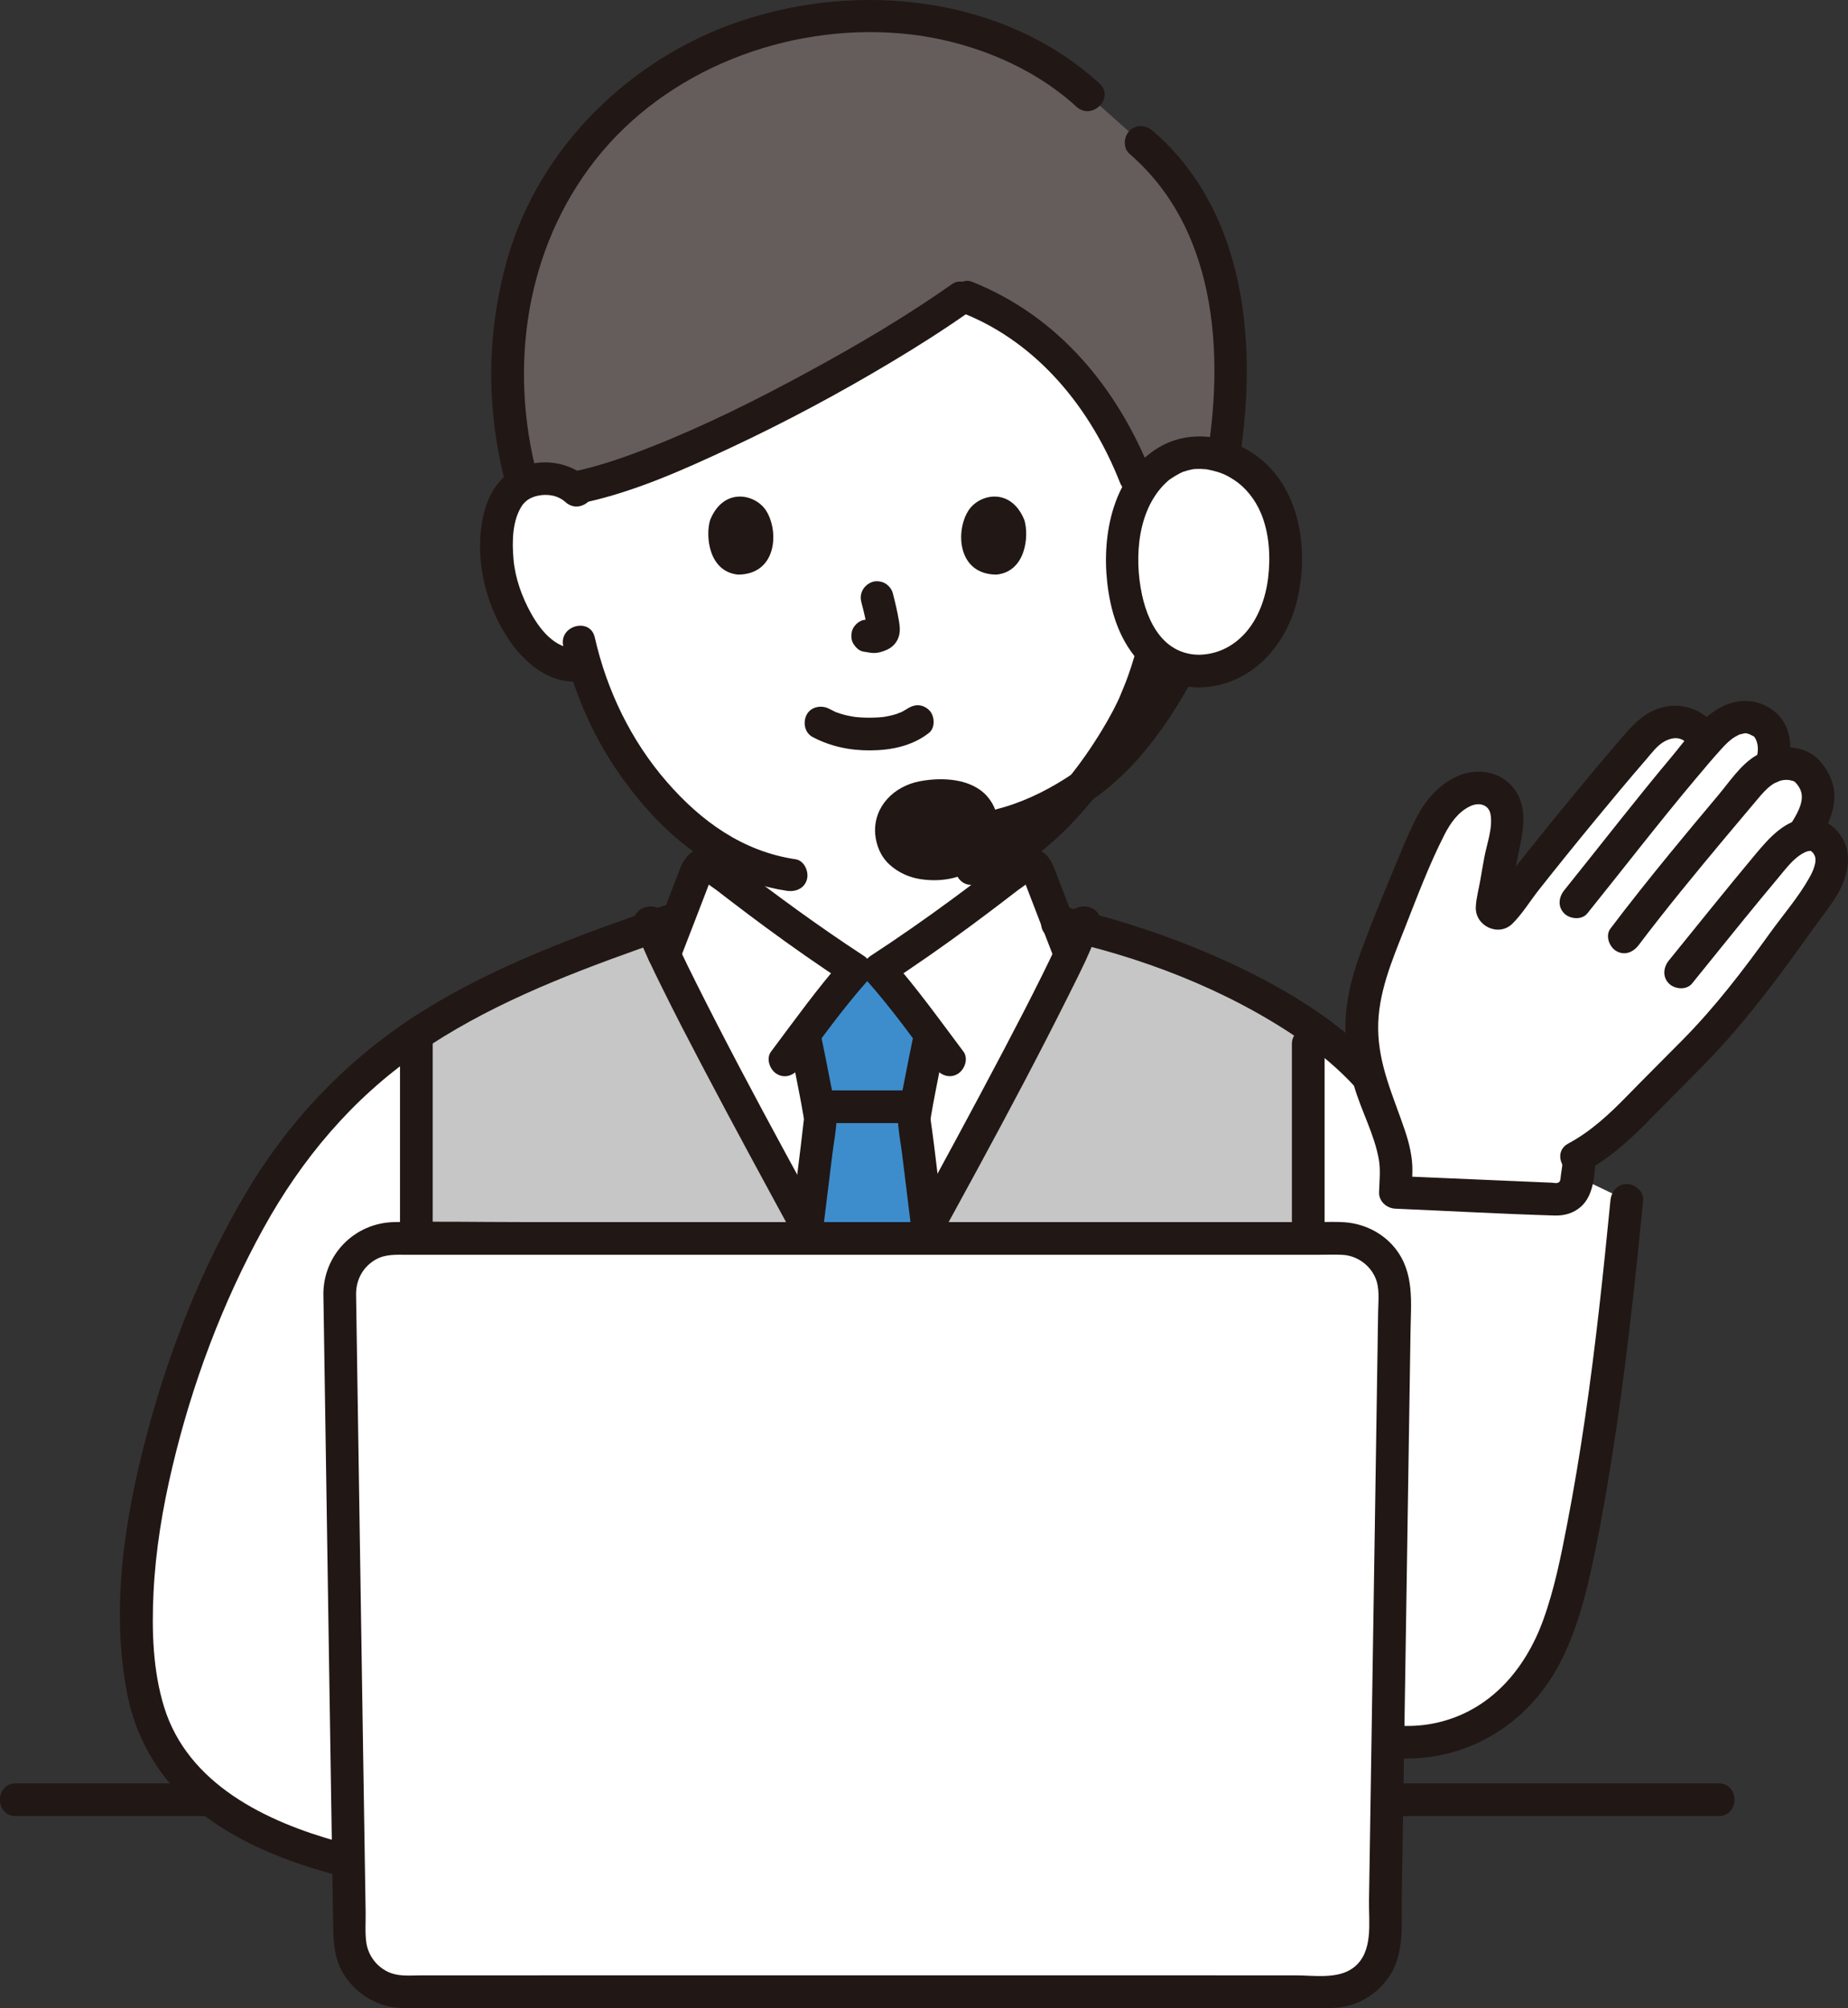 <?xml version="1.0" encoding="UTF-8"?><svg id="b" xmlns="http://www.w3.org/2000/svg" width="271.302" height="294.766" viewBox="0 0 271.302 294.766"><rect x="0" y="0" width="271.302" height="294.766" fill="#333333" stroke="none"/><defs><style>.d{fill:#211715;}.d,.e,.f,.g,.h{stroke-width:0px;}.e{fill:#645d5c;}.f{fill:#fff;}.g{fill:#3d8dcc;}.h{fill:#c6c6c6;}</style></defs><g id="c"><path class="d" d="M2.318,266.573c2.581,0,5.162,0,7.742,0,6.2,0,12.401,0,18.601,0,8.904,0,17.809,0,26.713,0,10.754,0,21.509,0,32.263,0,11.776,0,23.552,0,35.328,0,11.883,0,23.765,0,35.648,0,11.072,0,22.145,0,33.217,0,9.434,0,18.868,0,28.303,0,6.945,0,13.889,0,20.834,0,3.538,0,7.076,0,10.615,0,.245,0,.49,0,.735,0,3.089,0,3.094-4.8,0-4.8-2.585,0-5.17,0-7.755,0-6.204,0-12.407,0-18.611,0-8.907,0-17.814,0-26.721,0-10.756,0-21.512,0-32.268,0-11.777,0-23.554,0-35.33,0-11.882,0-23.765,0-35.647,0-11.071,0-22.142,0-33.213,0-9.432,0-18.864,0-28.296,0-6.941,0-13.883,0-20.824,0-3.534,0-7.068,0-10.602,0-.244,0-.488,0-.732,0-3.089,0-3.094,4.8,0,4.8h0Z"/><path class="f" d="M117.388,136.769c-5.228-3.72-9.627-7.132-12.853-9.633-.789-.612-1.911-.263-2.265.687-.501,1.34-1.622,4.254-2.649,6.909-25.826,8.897-45.311,16.707-59.413,38.331-12.178,18.673-24.03,53.749-18.956,76.168,3.052,13.485,15.255,19.984,27.885,23.434h127.895c0-16.916,0-50.216,0-50.216,1.841,10.622,6.352,21.076,14.188,27.619,10.154,8.478,25.484,7.601,33.63-3.766,3.782-5.278,5.502-11.955,6.85-18.506,3.488-16.948,5.437-34.334,7.126-51.594l-38.108-18.272c-11.056-12.25-33.137-19.997-45.463-22.58-1.086-2.808-2.347-6.082-2.887-7.527-.355-.949-1.476-1.298-2.265-.687-4.798,3.719-12.191,9.454-21.045,15.221h-3.479c-2.9-1.89-5.644-3.776-8.191-5.588Z"/><path class="f" d="M99.898,35.948c6.33-3.747,15.154-6.218,27.42-6.218,50.739,0,42.59,42.282,42.59,42.282,1.375-1.321,3.228-1.818,4.813-1.762,3.45.122,4.918,1.988,5.55,3.083,1.886,3.271,1.806,9.297.54,13.026-.896,2.641-2.365,6.68-5.905,9.577-1.459,1.194-3.606,1.98-5.659,1.633l-.542-.092c-.652,2.152-1.456,4.261-1.947,5.285-1.303,3.535-7.943,15.096-16.654,21.216-.002,1.6-.002,3.158-.002,3.158-4.798,3.719-12.191,9.454-21.045,15.221h-3.479c-8.853-5.768-16.247-11.502-21.045-15.221v-3.173c-3.204-2.112-6.192-4.918-9.074-8.367-5.1-6.104-8.004-12.679-9.607-18.125-2.188.562-4.554-.251-6.123-1.535-3.54-2.897-5.009-6.936-5.905-9.577-1.266-3.729-1.346-9.755.54-13.026.632-1.096,2.1-2.962,5.55-3.083,1.585-.056,3.438.44,4.813,1.762,0,0-4.685-24.31,15.17-36.064Z"/><path class="e" d="M77.804,35.638c2.458-6.502,7.507-15.167,15.404-21.43,9.182-7.283,20.077-11.347,33.637-11.842,11.887-.434,24.95,4.259,32.886,11.603l7.793,6.921c7.033,5.983,11.029,14.994,12.386,23.46,1.279,7.976.969,15.695-.467,23.84-1.438-.602-2.912-.877-4.271-.877-2.81,0-5.753,1.481-7.858,4.436-4.537-12.628-13.001-23.513-25.864-28.306-14.808,10.56-43.689,25.741-57.168,28.181-1.314-1.031-2.947-1.424-4.367-1.374-1.344.047-2.386.359-3.197.784-2.853-10.413-3.214-19.626-.113-31.662.289-1.124.689-2.382,1.2-3.734Z"/><path class="d" d="M161.428,12.271C147.405-.561,126.196-2.809,108.649,3.113c-16.045,5.416-29.509,18.457-34.174,34.937-3.068,10.837-3.11,22.001-.272,32.875.779,2.986,5.411,1.72,4.629-1.276-4.14-15.864-1.669-33.138,8.575-46.176,10.458-13.31,28.133-20.013,44.846-18.565,9.255.802,18.878,4.439,25.782,10.757,2.275,2.082,5.679-1.303,3.394-3.394h0Z"/><path class="d" d="M181.366,70.943c3.449-17.692,2.549-39.08-12.145-51.75-.981-.846-2.43-.964-3.394,0-.865.865-.986,2.544,0,3.394,13.361,11.521,14.046,30.996,10.91,47.08-.248,1.271.359,2.59,1.676,2.952,1.177.323,2.703-.398,2.952-1.676h0Z"/><path class="d" d="M86.109,73.704c7.308-1.635,14.33-4.791,21.084-7.949,8.144-3.808,16.091-8.065,23.802-12.687,3.823-2.291,7.59-4.68,11.235-7.247,1.058-.745,1.555-2.098.861-3.284-.612-1.047-2.219-1.611-3.284-.861-6.761,4.762-13.918,8.974-21.18,12.918-7.482,4.064-15.146,7.898-23.075,11.018-3.491,1.374-7.052,2.642-10.719,3.463-3.013.674-1.738,5.303,1.276,4.629h0Z"/><path class="d" d="M86.425,70.314c-2.895-2.597-7.024-3.165-10.554-1.527-2.55,1.183-4.067,3.653-4.758,6.293-1.618,6.178-.05,13.289,3.432,18.576,2.388,3.627,6.201,6.927,10.843,6.313,1.285-.17,2.4-.981,2.4-2.4,0-1.165-1.106-2.571-2.4-2.4-3.503.464-5.896-2.374-7.446-5.174-1.322-2.39-2.32-5.153-2.554-7.882-.225-2.632-.212-5.843,1.383-8.09.095-.133.075-.106-.061.08.097-.115.199-.226.304-.332-.003.003.505-.443.279-.272.519-.392,1.055-.604,1.693-.74,1.422-.302,2.945-.035,4.043.95,2.294,2.057,5.699-1.326,3.394-3.394h0Z"/><path class="d" d="M141.391,45.975c10.998,4.364,18.769,14.04,23.018,24.834.474,1.205,1.607,2.046,2.952,1.676,1.148-.316,2.154-1.739,1.676-2.952-4.929-12.523-13.647-23.138-26.371-28.187-1.205-.478-2.636.523-2.952,1.676-.375,1.365.467,2.472,1.676,2.952h0Z"/><path class="d" d="M119.295,108.181c2.642,1.395,5.486,1.985,8.474,1.966,3.073-.02,6.14-.64,8.596-2.555.995-.775.875-2.591,0-3.394-1.055-.969-2.332-.827-3.394,0,.74-.576.214-.17.024-.048-.168.108-.341.207-.517.299-.091.048-.185.091-.277.138-.195.1-.386.058.142-.051-.237.049-.481.184-.713.259-.651.209-1.32.35-1.995.455.363-.057.072-.012-.129.008-.196.019-.392.036-.588.048-.472.03-.945.042-1.418.04-.424-.003-.847-.017-1.27-.046-.194-.013-.388-.029-.582-.048-.069-.007-.777-.125-.22-.022-.629-.116-1.25-.23-1.864-.414-.261-.078-.516-.172-.773-.26-.594-.203.409.205-.127-.048-.32-.151-.635-.308-.947-.473-1.11-.586-2.66-.318-3.284.861-.586,1.109-.324,2.658.861,3.284h0Z"/><path class="d" d="M126.445,88.354c.364,1.39.714,2.801.923,4.223l-.086-.638c.025.195.036.387.016.583l.086-.638c-.014.091-.034.176-.064.262l.242-.573c-.027.061-.055.113-.093.169l.375-.486c-.043.053-.085.093-.138.136l.486-.375c-.107.069-.219.124-.334.177l.573-.242c-.184.077-.367.133-.564.164l.638-.086c-.178.021-.351.02-.529,0l.638.086c-.2-.028-.395-.076-.595-.103-.319-.1-.638-.114-.957-.043-.319.014-.617.109-.892.285-.498.291-.973.862-1.103,1.434-.14.614-.11,1.304.242,1.849.312.484.835,1.022,1.434,1.103.475.064.936.184,1.419.205.752.033,1.448-.199,2.118-.508.833-.383,1.486-1.146,1.708-2.043.188-.761.109-1.411-.02-2.174-.23-1.361-.544-2.709-.894-4.044-.152-.579-.588-1.133-1.103-1.434s-1.273-.429-1.849-.242c-1.25.404-2.018,1.651-1.676,2.952h0Z"/><path class="d" d="M104.252,76.332c-.705,2.292-.246,7.564,4.096,8.013,5.739-.034,6.044-6.409,4.112-9.406-1.582-2.454-6.233-3.474-8.209,1.393Z"/><path class="d" d="M150.385,76.332c.705,2.292.246,7.564-4.096,8.013-5.739-.035-6.044-6.409-4.113-9.406,1.582-2.454,6.232-3.474,8.209,1.393Z"/><path class="d" d="M171.606,73.708c1.096-.983,2.623-1.257,4.043-.95.632.137,1.177.35,1.693.74-.205-.155.814.905.466.446,1.674,2.21,1.664,5.543,1.439,8.169-.229,2.676-1.195,5.374-2.47,7.727-1.546,2.854-3.962,5.801-7.53,5.329-1.287-.17-2.4,1.225-2.4,2.4,0,1.438,1.109,2.229,2.4,2.4,7.526.996,12.091-7.218,13.976-13.271,1.018-3.27,1.131-6.876.585-10.239-.455-2.804-1.663-5.453-4.044-7.105-3.504-2.432-8.471-1.804-11.554.961-2.304,2.067,1.099,5.452,3.394,3.394h0Z"/><path class="d" d="M167.195,93.713c-.38,1.842-.93,3.647-1.557,5.419-.489,1.381-.842,2.126-1.348,3.387.001-.003.202-.433-.011.013-.081.171-.158.344-.239.514-.201.422-.412.839-.629,1.253-.538,1.024-1.115,2.028-1.718,3.016-3.053,5.004-6.768,9.733-11.316,13.464-2.508,2.057-5.326,3.683-8.46,4.41-3.008.697-1.735,5.327,1.276,4.629,6.519-1.511,11.947-6.263,16.201-11.217,3.517-4.094,6.807-8.702,9.03-13.646.145-.322.283-.648.417-.974.036-.086.279-.669.135-.334-.159.368.05-.1.086-.183.136-.309.266-.621.395-.933.156-.377.306-.757.45-1.139.787-2.083,1.467-4.221,1.916-6.404.261-1.268-.369-2.593-1.676-2.952-1.188-.326-2.689.401-2.952,1.676h0Z"/><path class="d" d="M82.692,94.838c1.441,6.351,4.03,12.513,7.662,17.923,3.874,5.771,8.942,11.177,15.077,14.564,3.132,1.729,6.546,2.905,10.083,3.43,1.281.19,2.58-.32,2.952-1.676.311-1.131-.386-2.761-1.676-2.952-7.754-1.15-13.894-5.591-18.939-11.412-5.234-6.039-8.768-13.379-10.532-21.153-.683-3.011-5.312-1.737-4.629,1.276h0Z"/><path class="h" d="M192.062,181.782c0-9.328.002-20.37.004-31.259-10.384-7.141-23.909-12.021-33.532-14.419-.219.653-.361,1.079-.361,1.079-3.247,7.841-14.19,28.053-23.209,44.599,22.429,0,43.99,0,57.098,0Z"/><path class="h" d="M118.537,180.562c-8.961-16.471-19.527-36.135-22.547-43.615l-.338-.837c-13.195,4.625-24.66,9.165-34.535,15.764.005,10.45.005,20.966.005,29.909,12.838,0,34.967-.001,58.078-.002-.22-.404-.441-.811-.664-1.219Z"/><path class="d" d="M63.523,205.832v-52.574c0-3.089-4.8-3.094-4.8,0v52.574c0,3.089,4.8,3.094,4.8,0h0Z"/><path class="d" d="M194.461,205.832v-52.574c0-3.089-4.8-3.094-4.8,0v52.574c0,3.089,4.8,3.094,4.8,0h0Z"/><path class="d" d="M202.415,156.233c-4.79-5.26-10.883-9.289-17.148-12.577-6.347-3.331-13.065-6.009-19.909-8.132-3.129-.971-6.297-1.822-9.504-2.498-3.013-.635-4.302,3.991-1.276,4.629,12.632,2.663,25.383,7.508,36.076,14.803,3.045,2.078,5.881,4.44,8.366,7.169,2.084,2.289,5.471-1.113,3.394-3.394h0Z"/><path class="g" d="M127.321,142.358h-1.742c-2.362,2.655-5.283,6.476-7.524,9.481.9,4.3,2.36,11.7,2.36,12.43,0,.325-.875,7.107-1.926,15.768,3.302,6.064,6.397,11.722,8.831,16.217,2.43-4.497,5.525-10.153,8.827-16.216-1.051-8.662-1.926-15.444-1.926-15.769,0-.73,1.461-8.137,2.364-12.436-2.243-2.997-5.165-6.819-7.528-9.475h-1.737Z"/><path class="d" d="M133.707,160.053c-4.176,0-8.352,0-12.528,0-1.255,0-2.458,1.104-2.4,2.4s1.055,2.4,2.4,2.4c4.176,0,8.352,0,12.528,0,1.255,0,2.458-1.104,2.4-2.4s-1.055-2.4-2.4-2.4h0Z"/><path class="d" d="M138.501,179.658c-.617-5.076-1.14-10.179-1.868-15.24-.016-.11.016-.223.002-.329-.012-.088-.109.662-.017.133.031-.179.057-.359.087-.538.178-1.062.379-2.119.581-3.177.512-2.682,1.051-5.359,1.609-8.032.63-3.014-3.996-4.303-4.629-1.276-.569,2.725-1.118,5.455-1.639,8.189-.3,1.575-.836,3.354-.8,4.969s.39,3.271.588,4.866c.432,3.477.863,6.955,1.286,10.433.156,1.286.991,2.4,2.4,2.4,1.176,0,2.557-1.105,2.4-2.4h0Z"/><path class="d" d="M120.935,179.658c.423-3.479.854-6.956,1.286-10.433.199-1.598.543-3.253.588-4.866s-.501-3.4-.8-4.969c-.521-2.735-1.07-5.464-1.639-8.189-.631-3.022-5.259-1.743-4.629,1.276.547,2.62,1.075,5.245,1.579,7.874.206,1.076.412,2.153.595,3.234.031.186.061.373.092.559.081.486-.051.155-.009-.101-.019.114.02.255.006.375-.568,5.086-1.251,10.16-1.868,15.24-.157,1.289,1.215,2.4,2.4,2.4,1.427,0,2.243-1.107,2.4-2.4h0Z"/><path class="d" d="M49.774,270.351c-10.642-2.931-22.188-8.427-25.688-19.805-1.647-5.356-1.817-11.172-1.551-16.727.299-6.264,1.335-12.467,2.784-18.562,2.889-12.153,7.337-24.064,13.382-35.005,5.582-10.103,12.996-18.954,22.523-25.553,9.94-6.885,21.27-11.367,32.597-15.402,1.557-.555,3.116-1.1,4.677-1.642,2.9-1.006,1.653-5.645-1.276-4.629-12.121,4.206-24.405,8.628-35.323,15.485-10.537,6.618-19.173,15.549-25.562,26.22-6.635,11.082-11.493,23.405-14.797,35.871-3.249,12.257-5.34,25.612-2.829,38.202,1.219,6.114,4.33,11.63,8.98,15.795,4.703,4.214,10.461,7.018,16.401,9.036,1.454.494,2.925.936,4.406,1.344,2.982.821,4.255-3.808,1.276-4.629h0Z"/><path class="d" d="M236.426,176.202c-1.041,10.619-2.162,21.236-3.707,31.795-.775,5.295-1.651,10.576-2.668,15.83-.918,4.74-1.868,9.516-3.53,14.061-2.665,7.289-7.882,13.296-15.679,15.004-6.832,1.496-13.991-.845-19.076-5.532-7.155-6.594-10.763-16.16-12.42-25.55-.225-1.277-1.787-1.997-2.952-1.676-1.348.37-1.902,1.671-1.676,2.952,1.64,9.294,5.215,18.562,11.631,25.625,5.543,6.103,13.455,9.918,21.801,9.367,8.622-.57,16.093-5.529,20.332-13.011,2.473-4.365,3.903-9.253,4.996-14.121,1.216-5.417,2.182-10.897,3.06-16.378,2.04-12.725,3.433-25.544,4.69-38.367.127-1.292-1.194-2.4-2.4-2.4-1.403,0-2.273,1.104-2.4,2.4h0Z"/><path class="d" d="M130.094,196.162c8.982-16.549,18.255-32.97,26.664-49.822,1.682-3.371,3.45-6.787,4.665-10.362.996-2.931-3.638-4.189-4.629-1.276-.197.58-.427,1.145-.641,1.719-.168.45.165-.364-.135.318-.276.628-.555,1.255-.843,1.878-.695,1.504-1.419,2.995-2.154,4.48-1.851,3.737-3.773,7.439-5.715,11.13-4.647,8.836-9.419,17.605-14.197,26.371-2.388,4.38-4.781,8.757-7.16,13.141-1.474,2.716,2.669,5.141,4.145,2.423h0Z"/><path class="d" d="M128.687,193.739c-8.919-16.433-18.115-32.741-26.485-49.464-.861-1.72-1.71-3.447-2.524-5.19-.326-.699-.647-1.401-.957-2.108-.046-.105-.091-.211-.137-.316-.228-.521-.017-.034-.043-.098-.245-.616-.486-1.233-.699-1.861-.988-2.909-5.626-1.66-4.629,1.276,1.063,3.129,2.573,6.125,4.031,9.084,1.87,3.795,3.819,7.55,5.787,11.295,4.668,8.884,9.465,17.7,14.268,26.512,2.415,4.43,4.836,8.857,7.242,13.292,1.474,2.716,5.62.296,4.145-2.423h0Z"/><path class="f" d="M49.876,189.9c.309,20.541,1.141,74.312,1.464,94.589.07,4.37,3.629,7.867,7.999,7.865,26.143-.013,109.815-.013,135.957,0,4.37.002,7.93-3.495,7.999-7.865.324-20.277,1.155-74.049,1.464-94.59.067-4.466-3.529-8.116-7.995-8.116-26.788-.002-112.128,0-138.897,0-4.466,0-8.06,3.651-7.993,8.117Z"/><path class="d" d="M47.476,189.9c.27,17.918.547,35.835.825,53.753.146,9.436.293,18.871.441,28.307.056,3.586.113,7.172.17,10.758.038,2.384.178,4.645,1.382,6.779,1.308,2.319,3.549,4.068,6.092,4.833,1.765.531,3.624.424,5.443.423,1.389,0,2.779-.001,4.168-.002,3.406-.001,6.811-.002,10.217-.003,8.508-.002,17.016-.003,25.525-.004,19.091-.002,38.183-.001,57.274,0,8.07,0,16.141.002,24.211.004,3.077,0,6.154.002,9.23.003,1.608,0,3.242.091,4.831-.197,2.648-.48,4.981-2.078,6.535-4.25,2.427-3.391,1.909-7.845,1.972-11.801.064-4.042.127-8.084.19-12.126.154-9.867.308-19.735.46-29.602.151-9.79.302-19.581.452-29.371.061-3.978.122-7.956.182-11.934.065-4.291.605-8.679-2.274-12.264-1.798-2.239-4.492-3.572-7.34-3.794-1.352-.105-2.735-.03-4.091-.03-3.124,0-6.248,0-9.371,0-8.107,0-16.215,0-24.322,0-19.124,0-38.248,0-57.371,0-8.61,0-17.219,0-25.829,0-6.198,0-12.412-.127-18.609,0-5.778.119-10.355,4.728-10.393,10.517-.02,3.089,4.78,3.093,4.8,0,.014-2.117,1.053-4.002,2.922-5.041,1.445-.804,3.05-.675,4.644-.675,2.912,0,5.823,0,8.735,0,7.598,0,15.196,0,22.794,0,18.633,0,37.266,0,55.899,0,15.337,0,30.674,0,46.011,0,1.272,0,2.565-.065,3.835.008,2.062.118,3.937,1.427,4.777,3.316.696,1.565.453,3.362.427,5.03-.026,1.709-.052,3.417-.078,5.126-.133,8.713-.266,17.426-.401,26.139-.283,18.391-.568,36.783-.859,55.174-.052,3.269.672,7.554-2.245,9.818-2.27,1.762-5.803,1.159-8.515,1.158-7.02-.003-14.039-.004-21.059-.005-18.242-.003-36.484-.003-54.726-.003-16.147,0-32.295.002-48.442.007-1.389,0-2.779,0-4.168.002-1.482,0-3.068.178-4.479-.353-1.869-.703-3.261-2.423-3.561-4.401-.22-1.453-.086-3.041-.11-4.511-.13-8.208-.258-16.417-.386-24.625-.294-18.87-.586-37.74-.873-56.611-.049-3.184-.097-6.368-.145-9.552-.046-3.086-4.847-3.095-4.8,0Z"/><path class="d" d="M159.421,139.492c-1.452-3.74-2.906-7.479-4.332-11.229-.514-1.352-.978-2.662-2.341-3.391-2.015-1.077-3.703.072-5.273,1.287-2.563,1.985-5.142,3.948-7.753,5.87-3.884,2.858-7.838,5.619-11.876,8.256-1.349.881-1.542,2.575-.486,3.769,3.569,4.036,6.709,8.424,9.937,12.73.776,1.035,2.074,1.568,3.284.861,1.02-.597,1.643-2.24.861-3.284-3.472-4.631-6.85-9.361-10.688-13.702l-.486,3.769c4.096-2.675,8.105-5.477,12.043-8.379,1.656-1.22,3.3-2.457,4.934-3.706.718-.548,1.434-1.099,2.149-1.651.128-.099,2.217-1.534,2.178-1.685-.418.306-.832.296-1.24-.029-.23-.437-.287-.513-.171-.23.038.227.18.477.262.692.221.582.444,1.164.667,1.745.538,1.402,1.078,2.803,1.619,4.203.693,1.793,1.387,3.586,2.083,5.378.469,1.208,1.612,2.045,2.952,1.676,1.153-.317,2.148-1.737,1.676-2.952h0Z"/><path class="d" d="M99.844,140.768c.696-1.792,1.39-3.585,2.083-5.378.541-1.4,1.081-2.801,1.619-4.203.223-.581.446-1.163.667-1.745.082-.215.224-.465.262-.692.117-.283.06-.207-.171.23-.408.325-.822.335-1.24.029-.04.15,2.049,1.586,2.178,1.685.715.552,1.431,1.103,2.149,1.651,1.635,1.249,3.278,2.486,4.934,3.706,3.938,2.902,7.947,5.704,12.043,8.379l-.486-3.769c-3.838,4.34-7.216,9.07-10.688,13.702-.778,1.038-.167,2.682.861,3.284,1.227.718,2.504.179,3.284-.861,3.228-4.306,6.369-8.695,9.937-12.73,1.056-1.195.863-2.889-.486-3.769-6.531-4.265-12.825-8.871-18.998-13.637-1.248-.964-2.442-2.18-4.117-2.216-2.048-.044-3.229,1.483-3.889,3.202-.847,2.204-1.688,4.411-2.539,6.613-.676,1.749-1.353,3.497-2.032,5.245-.469,1.209.517,2.634,1.676,2.952,1.357.373,2.481-.463,2.952-1.676h0Z"/><path class="f" d="M227.314,125.034c5.887-7.325,11.938-14.511,14.122-16.913.904-.994,2.61-2.255,4.882-2.128,1.366.077,3.179.8,4.099,2.945,3.828-4.705,6.788-4.128,8.654-2.596,1.562,1.281,1.746,4.253.803,6.217,2.054-.809,4.338-.522,5.336.531,2.767,2.92,1.851,5.798-.53,9.565,1.174-.341,2.148-.099,2.826.504,1.458,1.297,2.717,3.781-1.195,8.98-4.019,5.341-8.115,11.555-12.777,17.016-3.656,4.282-7.851,8.083-11.743,12.142-3.008,3.138-6.113,6.297-9.911,8.396-.029.897-.278,2.615-.511,4.051-.221,1.366-1.432,2.349-2.815,2.29l-23.698-1.019.107-3.588c-.154-3.531-1.942-7.107-3.178-10.55-1.755-4.856-2.439-10.197-1.313-15.229.596-2.671,1.577-5.182,2.551-7.742,2.071-5.445,4.185-10.284,6.337-15.272,1.17-2.715,2.787-5.248,5.656-6.561,1.49-.673,3.266-.618,4.58.364,2.207,1.655,1.766,4.668,1.214,7.184-.789,3.541-1.165,6.331-1.753,9.513-.149.806.887,1.302,1.384.65,2.078-2.727,4.461-5.75,6.872-8.75Z"/><path class="d" d="M232.672,171.991c3.26-1.751,6.077-4.2,8.681-6.805,2.713-2.713,5.384-5.467,8.096-8.18,5.53-5.534,10.227-11.619,14.784-17.962,1.036-1.441,2.07-2.884,3.123-4.312,1.067-1.447,2.182-2.854,2.94-4.496,1.028-2.227,1.508-4.817.262-7.069-1.036-1.873-2.924-3.15-5.107-3.057-3.367.143-5.761,2.927-7.754,5.309-4.293,5.131-8.467,10.36-12.685,15.553-.817,1.005-.983,2.411,0,3.394.844.844,2.573,1.011,3.394,0,3.373-4.152,6.709-8.334,10.114-12.46.853-1.034,1.711-2.065,2.571-3.093.962-1.149,1.896-2.423,3.141-3.282.42-.29.823-.484,1.147-.58.024-.007.67-.089.289-.079.087-.002.731.228.162.028.499.175-.213-.24.09.055.072.07.142.142.214.213.456.452-.077-.212.113.135.081.147.169.287.243.438-.032-.064-.244-.477-.052-.081.052.106.132.71.064.11.024.211.023.422.018.634-.002.073-.049.449.009.063-.039.26-.109.52-.184.772-.161.542-.402,1.033-.676,1.526-1.614,2.902-3.906,5.528-5.843,8.223-3.95,5.496-8.014,10.799-12.777,15.625-2.718,2.754-5.465,5.474-8.167,8.244-2.61,2.676-5.317,5.209-8.632,6.989-2.722,1.462-.301,5.608,2.423,4.145h0Z"/><path class="d" d="M267.08,123.338c1.077-1.805,2.01-3.72,2.202-5.839.191-2.103-.643-4.054-1.969-5.643-2.343-2.806-6.819-2.672-9.726-.825-2.161,1.373-3.755,3.82-5.385,5.756-2.371,2.817-4.731,5.643-7.063,8.493-2.969,3.628-5.893,7.292-8.72,11.031-.782,1.035-.164,2.684.861,3.284,1.23.72,2.499.176,3.284-.861,4.036-5.338,8.298-10.506,12.589-15.64,1.607-1.922,3.224-3.836,4.838-5.753,1.298-1.54,2.646-3.074,4.674-2.846-.005,0,.741.184.669.161-.193-.062.135.083.146.091-.191-.132-.091-.084.035.04.467.459.872,1.085.976,1.74.239,1.515-.806,3.135-1.554,4.389-1.587,2.659,2.562,5.076,4.145,2.423h0Z"/><path class="d" d="M261.926,113.825c1.348-2.979,1.386-7.032-1.316-9.305-2.206-1.855-5.052-2.097-7.628-.878-3.173,1.502-5.437,4.894-7.635,7.514-2.564,3.057-5.066,6.165-7.553,9.285-2.72,3.412-5.419,6.841-8.155,10.24-.812,1.009-.986,2.408,0,3.394.841.841,2.577,1.015,3.394,0,5.283-6.562,10.426-13.239,15.846-19.69,1.257-1.496,2.516-2.997,3.829-4.445.605-.667,1.241-1.322,2.018-1.788.15-.09.665-.35.627-.336.116-.043,1.009-.202.589-.17.22-.017.462-.016.681.013-.539-.07.297.122.402.163-.49-.192.159.123.258.176.463.25-.01-.191.308.237.574.771.63,2.198.191,3.167-.534,1.18-.339,2.582.861,3.284,1.029.602,2.747.326,3.284-.861h0Z"/><path class="d" d="M229.469,169.919c-.063.865-.183,1.721-.316,2.578-.095.61.003,1.038-.579,1.152-.197.038-.536-.038-.745-.047l-5.052-.217-14.355-.617-3.564-.153,2.4,2.4c.031-1.039.075-2.078.093-3.117.035-2.031-.458-4.062-1.103-5.976-1.669-4.957-3.861-9.522-3.922-14.865-.059-5.185,2.012-10.004,3.879-14.748,1.815-4.612,3.6-9.384,5.856-13.8.868-1.698,2.034-3.367,3.817-4.192,1.236-.572,2.689-.25,2.947,1.225.348,1.986-.529,4.279-.893,6.195-.214,1.127-.407,2.258-.599,3.39-.221,1.305-.616,2.688-.673,4.009-.12,2.791,3.356,4.434,5.376,2.443,1.439-1.418,2.597-3.332,3.85-4.921,2.721-3.45,5.486-6.866,8.279-10.257,2.467-2.995,4.95-5.98,7.494-8.911.825-.951,1.637-2.107,2.767-2.697,1.608-.839,2.994-.506,3.862,1.226,1.385,2.762,5.527.334,4.145-2.423-1.63-3.25-5.429-4.792-8.883-3.62-2.5.848-4.072,2.711-5.73,4.633-4.064,4.713-8.015,9.527-11.917,14.374-1.264,1.571-2.521,3.148-3.768,4.733-1.154,1.467-2.264,3.332-3.597,4.564l1.059-.617,1.243.308.617,1.059-.005.311c.051-.284.102-.567.151-.851.073-.419.145-.837.216-1.256.118-.694.234-1.389.355-2.083.303-1.75.663-3.484,1.023-5.222.549-2.649.88-5.654-.793-7.99-1.989-2.777-5.607-3.315-8.597-1.938-2.682,1.235-4.677,3.655-5.974,6.25-1.489,2.98-2.695,6.14-3.984,9.21-1.321,3.146-2.586,6.314-3.784,9.509s-2.184,6.403-2.462,9.819c-.287,3.528.198,7.161,1.168,10.555,1.036,3.626,2.941,7.007,3.634,10.731.301,1.615.102,3.307.053,4.94-.04,1.337,1.133,2.346,2.4,2.4,7.787.335,15.576.77,23.367,1.005,1.423.043,2.788-.334,3.872-1.299,1.931-1.718,1.998-4.797,2.173-7.201.094-1.294-1.17-2.4-2.4-2.4-1.377,0-2.306,1.102-2.4,2.4h0Z"/><path class="f" d="M175.977,98.509c-6.378,0-11.211-5.923-11.211-16.394s5.841-15.689,11.214-15.689c5.464,0,12.739,4.309,12.739,15.689,0,9.897-5.627,16.394-12.741,16.394Z"/><path class="d" d="M175.977,96.109c-1.902-.024-3.656-.707-5.079-2.126-1.696-1.691-2.717-4.211-3.249-6.711-1.191-5.59-.628-12.779,3.819-16.687.475-.417,1.786-1.18,2.231-1.333.477-.164.961-.293,1.457-.384.282-.052-.03,0-.075.005.111-.013.225-.025.338-.029.289-.009.574-.023.863-.015.239.007.477.026.716.044.47.034-.273-.065.197.025.501.095.997.204,1.485.353.871.267,1.46.524,2.47,1.177,1.645,1.062,3.102,2.823,3.978,4.927,1.22,2.931,1.421,6.342,1.043,9.473-.354,2.931-1.44,6-3.428,8.168-1.842,2.008-4.181,3.079-6.766,3.111-3.086.038-3.095,4.838,0,4.8,7.332-.091,12.68-5.764,14.397-12.583,1.733-6.886.756-15.604-4.838-20.547-4.194-3.706-10.451-5.069-15.431-2.089-6.665,3.988-8.365,12.682-7.551,19.85.464,4.084,1.669,8.1,4.408,11.254,2.274,2.62,5.565,4.071,9.016,4.115,3.09.039,3.092-4.761,0-4.8Z"/><path class="d" d="M170.929,97.298c-3.388,6.121-7.388,12.154-13.265,16.152-3.135,2.132-6.574,3.931-10.215,5.014-3.846,1.144-7.712,1.554-11.709,1.704-3.079.115-3.094,4.916,0,4.8,4.401-.164,8.75-.616,12.985-1.875,4.023-1.196,7.896-3.14,11.362-5.498,6.585-4.479,11.177-10.99,14.987-17.874,1.497-2.705-2.647-5.129-4.145-2.423h0Z"/><path class="d" d="M130.874,122.31c-.225-3.205,2.221-5.356,6.559-5.509,4.367-.154,6.581,1.587,6.712,4.107.133,2.54-1.891,5.613-6.261,5.9-3.945.259-6.828-1.622-7.01-4.498Z"/><path class="d" d="M133.274,122.31c-.015-.257-.003-.51-.002-.766.002-.524-.135.557-.011.058.023-.092.038-.186.062-.279.035-.137.083-.268.123-.403.082-.271.13.011-.082.188.099-.082.387-.596.426-.712-.118.356-.284.331-.11.16.102-.1.194-.207.299-.304,0,0,.214-.166.218-.191-.026.19-.417.291-.006.024.219-.143.45-.258.68-.382.223-.12.088-.159-.124.045.096-.093.347-.129.481-.172.285-.092.575-.167.868-.229.186-.039.373-.07.56-.102-.088.015-.513.048-.049.011.78-.062,1.559-.089,2.34-.028.132.01.264.025.396.037-.616-.059-.008.005.107.027.284.055.566.123.842.209.104.032.206.072.309.104.522.159-.463-.256-.002-.001.227.125.452.289.683.399.261.124-.407-.419-.112-.083.056.064.131.119.192.18.029.029.27.248.259.287-.052.178-.31-.521-.152-.18.047.101.124.233.189.324.208.293-.284-.181-.088-.232.069-.018.162.684.203.73-.187-.207-.038-.578-.032-.185.002.106.011.211.011.317,0,.085-.008.169-.008.254,0,.562-.026-.148.028-.124.036.016-.142.614-.151.645-.026.086-.059.171-.085.257-.132.43.281-.506-.002-.004-.105.185-.199.374-.316.553-.256.393-.172.023.033-.016-.028.005-.159.188-.193.226-.171.19-.361.357-.546.532-.388.368.449-.273-.017.011-.14.085-.273.181-.415.263-.122.071-.249.131-.372.2-.435.243.004-.026.015.006.009.026-.843.273-.877.282-.125.032-.251.061-.377.087-.097.02-.741.093-.161.039-.383.035-.764.061-1.149.06-.364,0-.724-.026-1.086-.059.623.058.013-.006-.104-.029-.177-.036-.353-.077-.528-.124-.141-.038-.281-.081-.419-.128-.082-.027-.163-.055-.243-.086-.247-.098-.211-.082.109.047-.152.049-.639-.355-.772-.432-.425-.249.092-.013.05.053.001-.002-.292-.261-.335-.304-.037-.036-.261-.329-.3-.328.121-.002.319.471.034.011-.059-.096-.105-.232-.177-.317-.081-.164-.05-.083.092.242-.036-.091-.069-.182-.099-.275-.03-.093-.056-.189-.079-.284-.162-.669.009.332-.026-.108-.1-1.248-1.032-2.461-2.4-2.4-1.214.054-2.508,1.06-2.4,2.4.139,1.731.779,3.35,2.069,4.556,1.26,1.178,2.908,1.928,4.607,2.183,3.796.569,7.728-.421,10.047-3.648,1.812-2.521,1.818-6.085-.224-8.457-2.343-2.722-6.715-2.887-9.972-2.262-3.73.717-6.753,3.664-6.527,7.628.071,1.251,1.053,2.46,2.4,2.4,1.239-.056,2.476-1.058,2.4-2.4Z"/></g></svg>